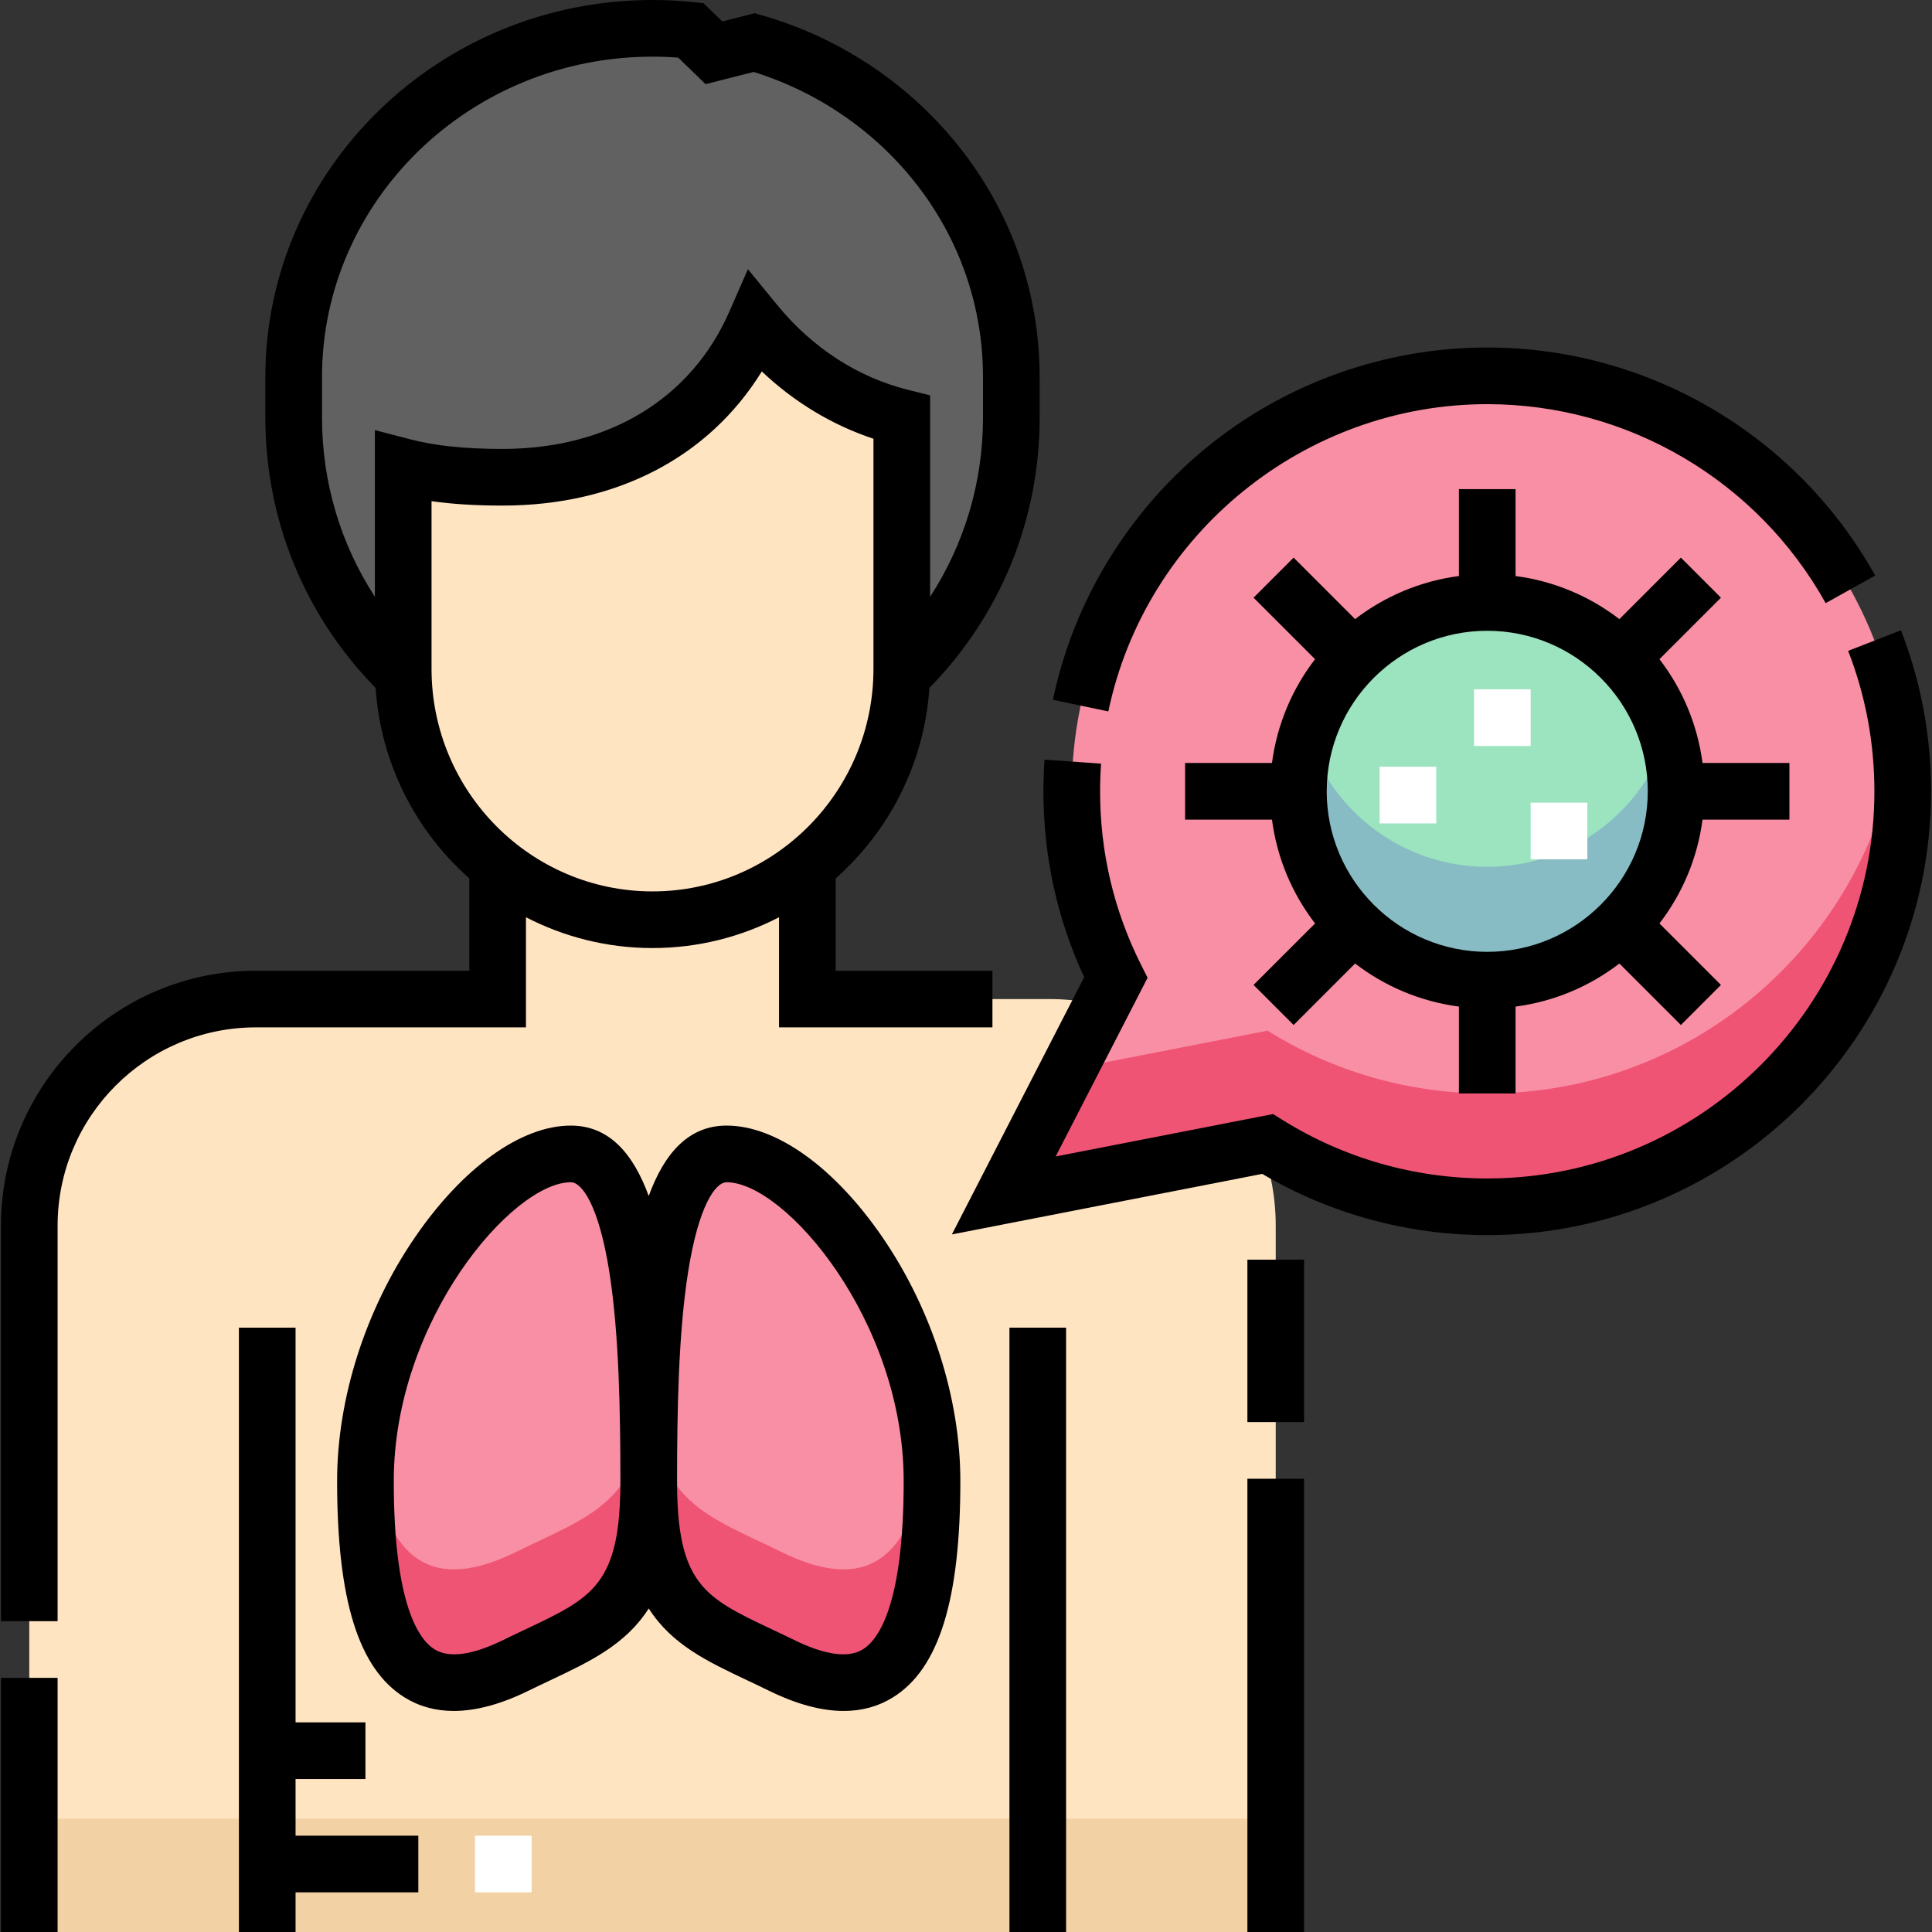 <svg id="Capa_1" enable-background="new 0 0 511.5 511.5" height="512" viewBox="0 0 511.5 511.5" width="512" xmlns="http://www.w3.org/2000/svg"><rect x="0" y="0" width="511.5" height="511.5" fill="#333333" stroke="none"/><g><g id="Filled_1_"><path d="m337.75 511.5v-187c0-33.137-26.863-60-60-60h-64v-37h-82v37h-64c-33.137 0-60 26.863-60 60v187z" fill="#ffe4c2"/><path d="m7.75 481.5h330v30h-330z" fill="#f2d1a5"/><path d="m239.926 34.545c-11.052-10.743-24.823-18.855-40.223-23.278l-10.685 2.715-6.148-5.958c-3.324-.346-6.704-.524-10.12-.524-52.469 0-95 41.34-95 92.341v13.318c0 51 42.531 92.341 95 92.341 3.416 0 6.796-.178 10.121-.524 2.932-.293 5.828-.728 8.669-1.279 18.699-3.649 35.415-12.635 48.386-25.243 17.191-16.71 27.824-39.795 27.824-65.296v-13.317c0-25.5-10.633-48.586-27.824-65.296z" fill="#616161"/><path d="m238.75 110.53v66.556c0 36.68-29.549 66.414-66 66.414-36.451 0-66-29.735-66-66.414v-53.514c8.176 2.125 17.045 2.781 26.301 2.781 29.494 0 54.962-13.557 66.916-40.853 10.081 12.312 23.537 21.244 38.783 25.03z" fill="#ffe4c2"/><path d="m171.75 392.1c0-35.462-1.209-86.6-20.625-86.6-21.094 0-54.375 41.397-54.375 86.6 0 52.909 16.737 60.133 39.844 48.799 21.562-10.575 35.156-13.337 35.156-48.799z" fill="#f88fa4"/><path d="m171.75 392.1c0-35.462 1.209-86.6 20.625-86.6 21.094 0 54.375 41.397 54.375 86.6 0 52.909-16.737 60.133-39.844 48.799-21.562-10.575-35.156-13.337-35.156-48.799z" fill="#f88fa4"/><path d="m136.594 410.9c-20.189 9.902-35.515 5.635-39.063-30.891-.507 3.982-.78 8.021-.78 12.092 0 52.909 16.737 60.133 39.844 48.8 21.562-10.576 35.156-13.337 35.156-48.8 0-6.941-.047-14.483-.267-22.124-1.968 28.055-15.051 31.192-34.89 40.923z" fill="#f05475"/><path d="m206.906 410.9c-19.839-9.731-32.923-12.867-34.889-40.923-.22 7.641-.267 15.183-.267 22.124 0 35.462 13.594 38.224 35.156 48.8 23.106 11.333 39.844 4.109 39.844-48.8 0-4.071-.274-8.11-.78-12.092-3.549 36.526-18.875 40.793-39.064 30.891z" fill="#f05475"/><path d="m393.75 99.5c-60.751 0-110 49.249-110 110 0 17.737 4.204 34.49 11.661 49.327l-29.661 57.673 69.837-13.627c16.874 10.533 36.806 16.627 58.163 16.627 60.751 0 110-49.249 110-110s-49.249-110-110-110z" fill="#f88fa4"/><path d="m393.75 289.5c-21.357 0-41.289-6.093-58.163-16.627l-52.687 10.281-17.15 33.346 69.837-13.627c16.874 10.533 36.806 16.627 58.163 16.627 60.751 0 110-49.249 110-110 0-5.089-.353-10.095-1.022-15-7.317 53.654-53.316 95-108.978 95z" fill="#f05475"/><circle cx="393.75" cy="209.5" fill="#9ce3bf" r="50"/><path d="m393.75 229.5c-22.346 0-41.312-14.736-47.698-35-1.493 4.738-2.302 9.776-2.302 15 0 27.57 22.43 50 50 50s50-22.43 50-50c0-5.224-.809-10.262-2.302-15-6.386 20.264-25.352 35-47.698 35z" fill="#87bcc4"/></g><g fill="#fff"><path d="m390.25 182.5h15v15h-15z"/><path d="m365.25 203h15v15h-15z"/><path d="m405.25 212.5h15v15h-15z"/><path d="m125.75 486h15v15h-15z"/></g><g id="Outline_1_"><path d="m.25 444.214h15v67.286h-15z"/><path d="m139.25 272v-29.158c10.054 5.201 21.437 8.158 33.5 8.158s23.446-2.956 33.5-8.158v29.158h56.5v-15h-41.5v-24.446c14.135-12.514 23.46-30.384 24.81-50.429 18.846-19.256 29.19-44.57 29.19-71.626v-10.658c0-26.709-10.688-51.809-30.097-70.674-12.084-11.746-27.084-20.428-43.38-25.108l-1.95-.56-8.592 2.183-5.003-4.848-2.58-.269c-3.596-.375-7.263-.565-10.898-.565-56.519 0-102.5 44.789-102.5 99.841v10.659c0 27.056 10.344 52.37 29.19 71.626 1.35 20.045 10.674 37.914 24.81 50.429v24.445h-56.5c-37.22 0-67.5 30.28-67.5 67.5v104.714h15v-104.714c0-28.949 23.551-52.5 52.5-52.5zm-40-158.126v44.12c-9.103-14.008-14-30.335-14-47.494v-10.659c0-46.781 39.252-84.841 87.5-84.841 2.267 0 4.547.086 6.807.256l7.25 7.025 12.733-3.235c13.192 4.114 25.312 11.305 35.159 20.876 16.478 16.017 25.552 37.295 25.552 59.918v10.66c0 17.159-4.897 33.485-14 47.494v-53.329l-5.692-1.414c-13.436-3.336-25.465-11.118-34.788-22.502l-7.76-9.476-4.913 11.219c-10.12 23.108-32.006 36.362-60.046 36.362-9.99 0-17.748-.807-24.414-2.54zm15 63.211v-44.397c5.564.788 11.723 1.165 18.801 1.165 30.16 0 54.605-12.799 68.639-35.509 8.613 8.146 18.631 14.19 29.561 17.816v60.925c0 32.485-26.243 58.915-58.5 58.915s-58.501-26.429-58.501-58.915z"/><path d="m330.25 391.5h15v120h-15z"/><path d="m330.25 333.5h15v43h-15z"/><path d="m78.25 471h18.5v-15h-18.5v-104.5h-15v160h15v-10.5h32.5v-15h-32.5z"/><path d="m267.25 351.5h15v160h-15z"/><path d="m192.375 298c-9.987 0-16.45 7.198-20.625 18.642-4.175-11.444-10.638-18.642-20.625-18.642-13.154 0-28.588 11.069-41.286 29.611-13.085 19.106-20.589 42.612-20.589 64.489 0 31.493 5.666 49.692 17.83 57.274 3.855 2.403 8.216 3.604 13.055 3.604 5.895 0 12.5-1.783 19.762-5.345 1.987-.975 3.906-1.882 5.751-2.754 10.622-5.023 19.978-9.453 26.103-19.03 6.125 9.577 15.481 14.007 26.103 19.03 1.845.873 3.764 1.779 5.751 2.754 7.263 3.562 13.867 5.345 19.762 5.345 4.838 0 9.2-1.201 13.055-3.604 12.164-7.582 17.83-25.781 17.83-57.274 0-21.877-7.504-45.383-20.589-64.489-12.7-18.542-28.134-29.611-41.288-29.611zm-53.14 133.318c-1.907.902-3.89 1.84-5.944 2.848-8.263 4.054-14.413 4.887-18.276 2.479-4.021-2.506-10.765-11.625-10.765-44.544 0-42.486 31.44-79.1 46.875-79.1 2.968 0 7.416 6.201 10.186 23.676 2.59 16.337 2.939 37.186 2.939 55.424 0 27.388-7.323 30.851-25.015 39.217zm89.25 5.327c-3.863 2.41-10.013 1.575-18.276-2.479-2.054-1.007-4.037-1.945-5.944-2.847-17.692-8.366-25.015-11.829-25.015-39.218 0-18.239.349-39.087 2.939-55.424 2.77-17.475 7.218-23.676 10.186-23.676 15.435 0 46.875 36.614 46.875 79.1 0 32.919-6.744 42.038-10.765 44.544z"/><path d="m393.75 107c37.159 0 71.492 20.186 89.601 52.68l13.103-7.302c-20.756-37.242-60.11-60.378-102.704-60.378-27.133 0-53.603 9.468-74.534 26.661-20.643 16.956-35.013 40.613-40.465 66.613l14.681 3.078c9.884-47.138 52.074-81.352 100.318-81.352z"/><path d="m503.276 166.87-13.978 5.444c4.613 11.842 6.952 24.353 6.952 37.186 0 56.519-45.981 102.5-102.5 102.5-19.22 0-37.959-5.356-54.191-15.489l-2.507-1.565-57.559 11.231 24.332-47.312-1.712-3.407c-7.208-14.341-10.862-29.804-10.862-45.958 0-2.441.087-4.904.257-7.321l-14.963-1.055c-.195 2.766-.294 5.583-.294 8.375 0 17.218 3.625 33.757 10.782 49.219l-35.025 68.104 82.17-16.034c18.014 10.617 38.544 16.212 59.572 16.212 64.79 0 117.5-52.71 117.5-117.5 0-14.702-2.683-29.045-7.974-42.63z"/><path d="m473.75 217v-15h-23.005c-1.342-10.251-5.388-19.658-11.406-27.483l16.283-16.282-10.606-10.606-16.283 16.282c-7.824-6.018-17.232-10.064-27.483-11.406v-23.005h-15v23.005c-10.251 1.342-19.658 5.388-27.483 11.406l-16.283-16.282-10.606 10.606 16.283 16.282c-6.018 7.824-10.064 17.232-11.406 27.483h-23.005v15h23.005c1.342 10.251 5.388 19.658 11.406 27.483l-16.283 16.282 10.606 10.606 16.283-16.282c7.824 6.018 17.232 10.064 27.483 11.406v23.005h15v-23.005c10.251-1.342 19.658-5.388 27.483-11.406l16.283 16.282 10.606-10.606-16.283-16.282c6.018-7.824 10.064-17.232 11.406-27.483zm-80 35c-23.435 0-42.5-19.065-42.5-42.5s19.065-42.5 42.5-42.5 42.5 19.065 42.5 42.5-19.065 42.5-42.5 42.5z"/></g></g></svg>